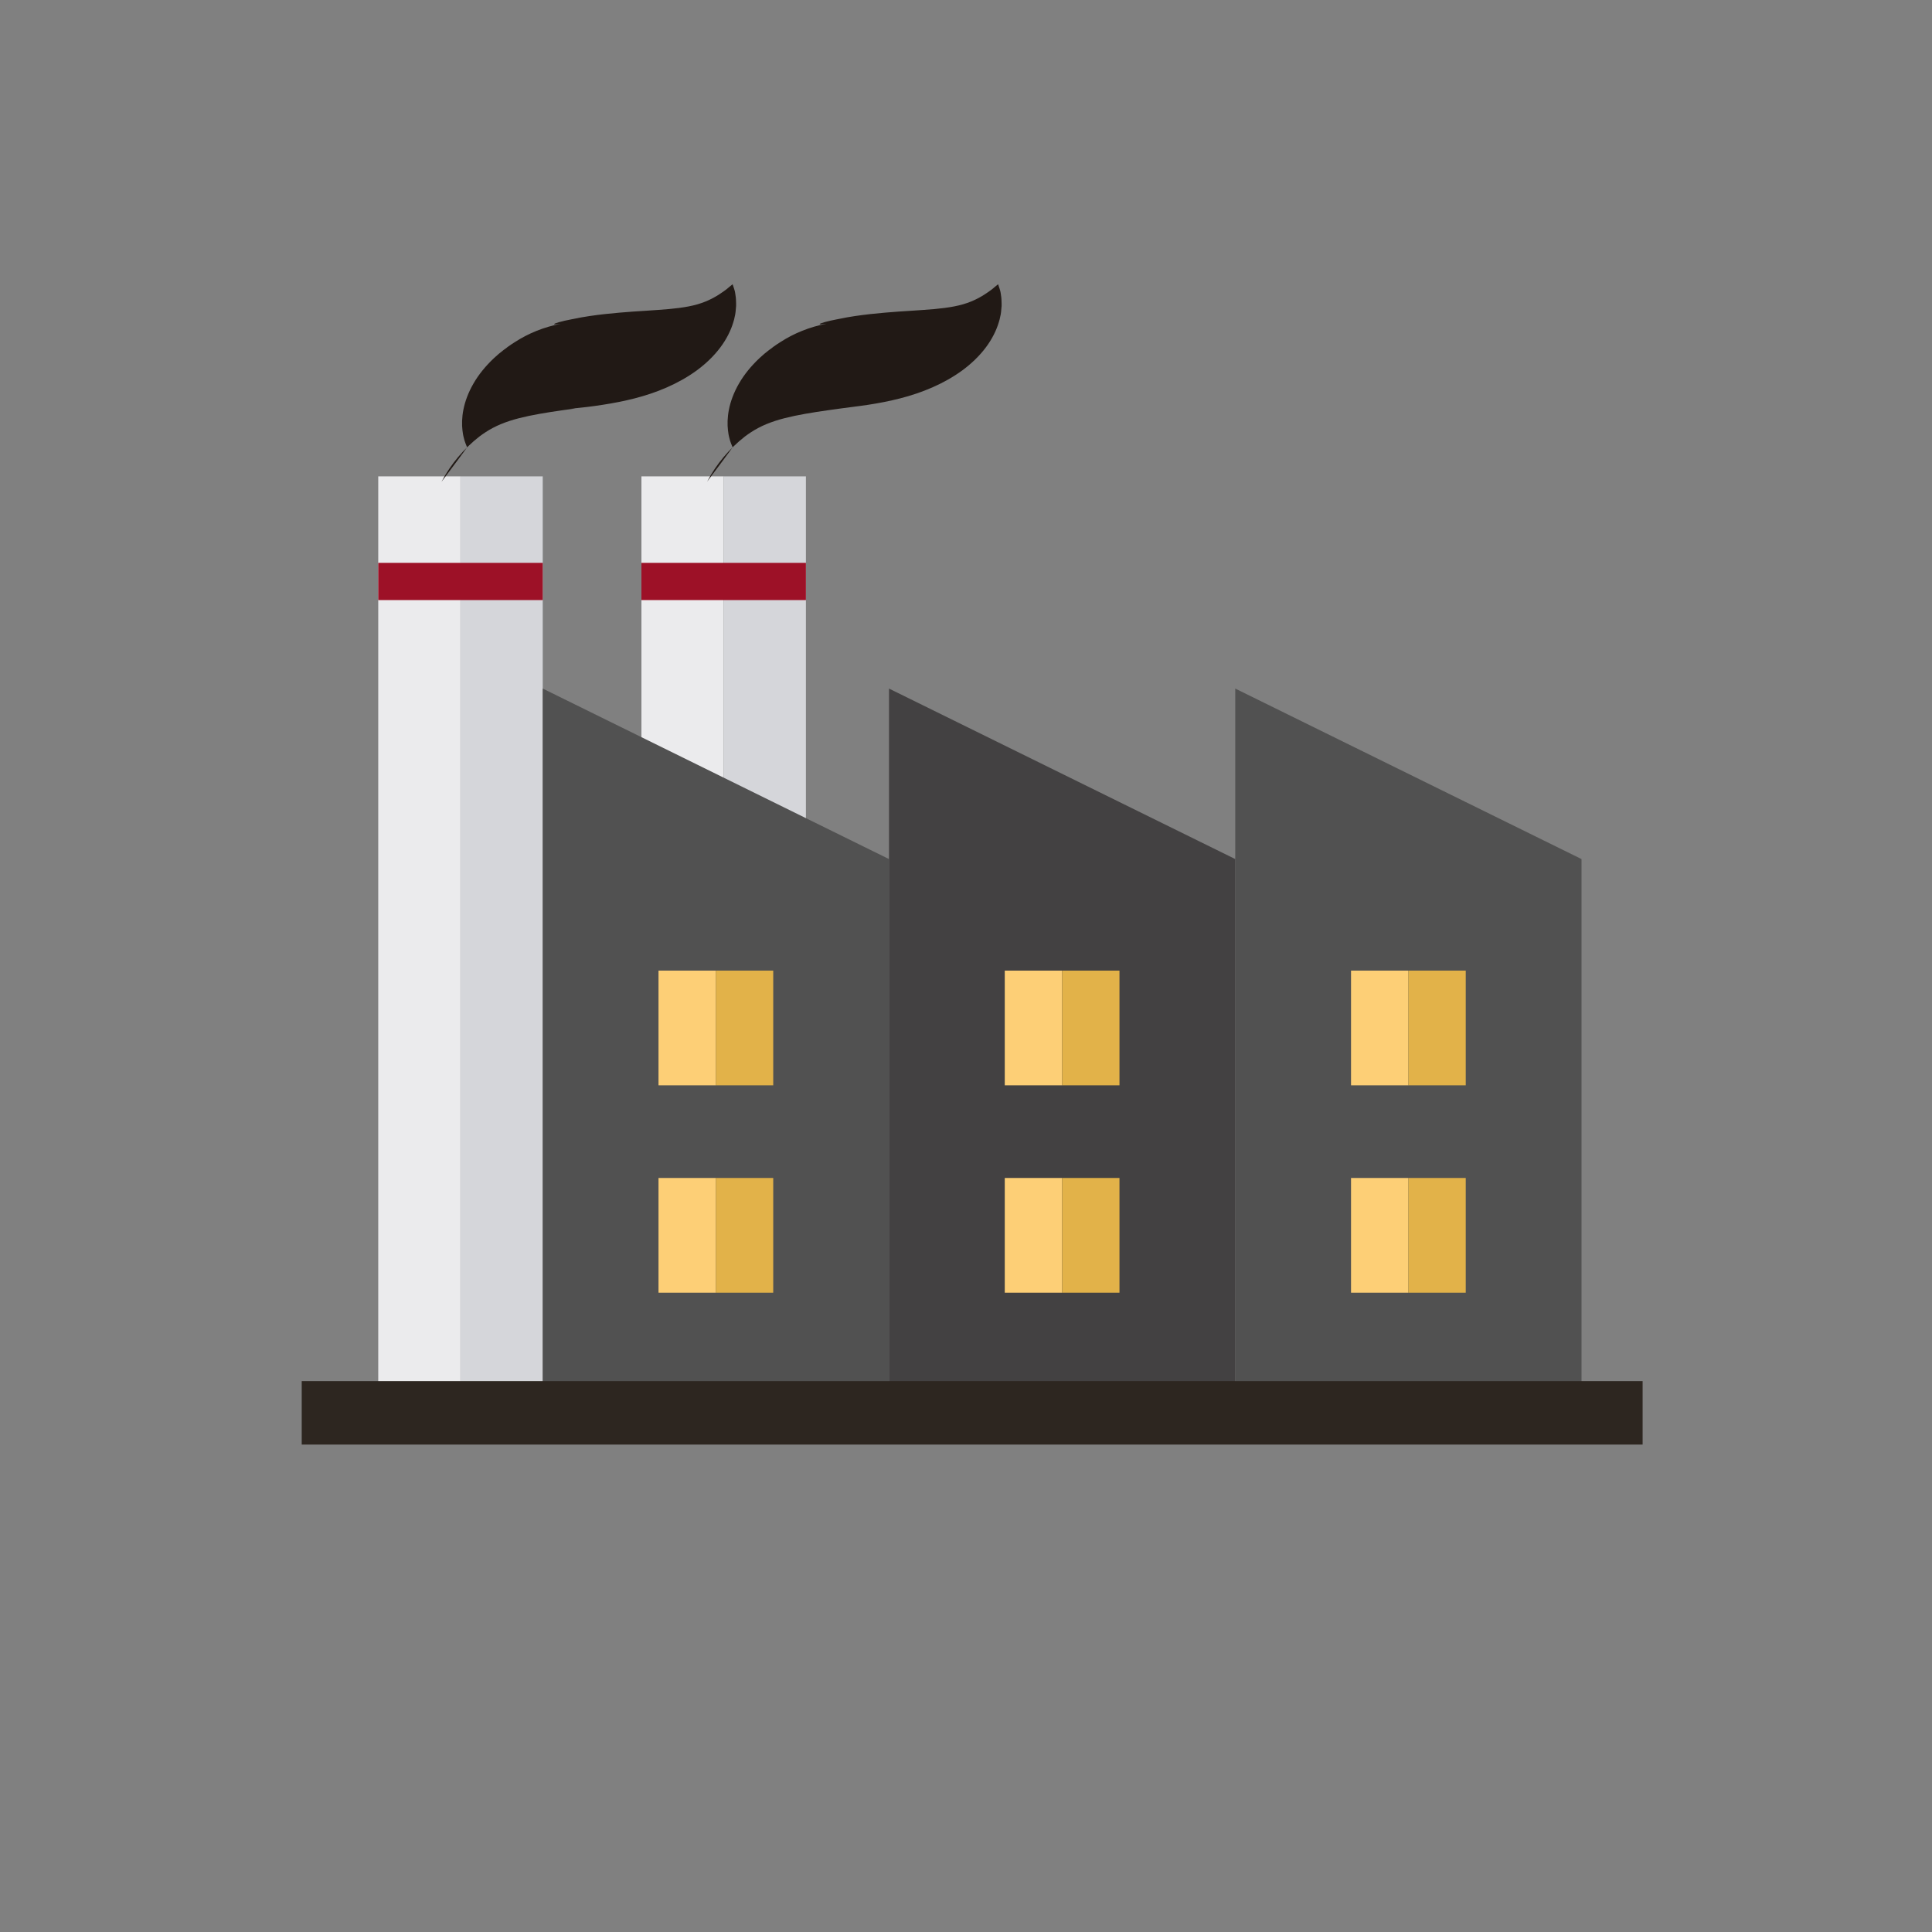 <?xml version="1.0" standalone="no"?><!DOCTYPE svg PUBLIC "-//W3C//DTD SVG 1.1//EN" "http://www.w3.org/Graphics/SVG/1.1/DTD/svg11.dtd"><svg t="1571902595589" class="icon" viewBox="0 0 1024 1024" version="1.1" xmlns="http://www.w3.org/2000/svg" p-id="5937" xmlns:xlink="http://www.w3.org/1999/xlink" width="200" height="200"><rect x="0" y="0" width="1024" height="1024" fill="#808080" stroke="none"/><defs><style type="text/css"></style></defs><path d="M409.618 253.634c0.092 0.647 0.276 1.268 0.405 1.825 0.267 1.118 0.537 2.043 0.834 2.796 0.547 1.492 0.926 2.251 0.926 2.251s0.669-0.591 1.766-1.627c7.605-7.037 16.754-12.526 26.873-15.893-20.082 10.348-17.699 8.715-14.977 7.293 2.713-1.434 5.717-2.667 8.912-3.711 3.193-1.050 6.654-1.886 10.297-2.668 3.672-0.761 7.571-1.445 11.701-2.089 4.129-0.649 8.483-1.225 12.974-1.853l6.761-0.886c2.403-0.299 5.050-0.65 7.715-1.059 5.355-0.825 11.041-1.903 16.753-3.367 5.729-1.469 11.503-3.376 17.093-5.822 5.596-2.459 11.003-5.452 15.876-9.022 4.876-3.587 9.184-7.759 12.493-12.197 3.328-4.428 5.604-9.091 6.856-13.326 0.157-0.531 0.326-1.034 0.453-1.552l0.327-1.538c0.207-0.998 0.401-1.94 0.477-2.885 0.106-0.928 0.169-1.817 0.225-2.647 0.037-0.839-0.016-1.661-0.035-2.409-0.035-0.761-0.042-1.432-0.123-2.132-0.078-0.686-0.179-1.322-0.267-1.897-0.101-0.574-0.159-1.102-0.29-1.556-0.137-0.455-0.263-0.867-0.376-1.237-0.453-1.478-0.765-2.289-0.765-2.289s-0.697 0.517-1.872 1.522c-0.582 0.507-1.315 1.15-2.152 1.731-0.861 0.604-1.719 1.246-2.812 1.942-2.079 1.406-4.647 2.781-7.405 3.923-2.778 1.147-5.803 2.006-9.039 2.631-3.238 0.628-6.699 1.050-10.451 1.406-3.774 0.34-7.859 0.603-12.237 0.895-4.396 0.278-9.099 0.57-14.066 1.015-4.988 0.435-10.224 0.973-15.786 1.793-2.791 0.427-5.604 0.889-8.617 1.549l-2.324 0.506c-4.19 0.951-7.87 2.273-11.329 3.979 7.398-2.975 5.857-2.563 4.342-2.087-12.706 3.968-23.694 10.15-33.065 18.17 7.546-6.329 0.807-0.676-4.684 6.037 14.805-13.565 13.502-12.652 12.24-11.755-1.268 0.928-2.509 1.828-3.696 2.836-6.907 5.607-12.524 12.512-16.535 20.374 8.624-13.196 4.879-8.595 2.151-3.854-2.744 4.731-4.477 9.496-5.323 13.765-0.855 4.282-0.867 8.034-0.521 11.018l0.295 2.096zM412.608 192.73l0.327-1.538c0.206-0.998 0.4-1.94 0.476-2.885 0.106-0.928 0.17-1.817 0.225-2.648 0.037-0.839-0.015-1.661-0.034-2.409-0.035-0.761-0.042-1.432-0.123-2.132-0.079-0.686-0.179-1.322-0.268-1.897-0.1-0.574-0.159-1.102-0.29-1.556l-0.376-1.237c-0.454-1.478-0.765-2.289-0.765-2.289s-0.698 0.517-1.871 1.522c-0.584 0.507-1.316 1.15-2.155 1.731-0.861 0.604-1.718 1.246-2.811 1.942-2.079 1.406-4.648 2.781-7.405 3.923-2.778 1.147-5.804 2.006-9.039 2.631-3.238 0.628-6.699 1.050-10.452 1.406-3.774 0.34-7.859 0.603-12.235 0.895-4.396 0.278-9.099 0.57-14.067 1.015-4.987 0.435-10.224 0.973-15.786 1.793-2.79 0.427-5.604 0.889-8.616 1.549l-2.325 0.506c-4.228 0.961-7.943 2.298-11.432 4.020 7.502-3.016 5.961-2.604 4.446-2.128-12.706 3.968-23.694 10.15-33.065 18.17 7.546-6.329 0.807-0.676-4.684 6.038 14.806-13.565 13.503-12.652 12.241-11.755-1.269 0.928-2.509 1.828-3.697 2.836-6.976 5.667-12.65 12.645-16.702 20.588 8.792-13.41 5.047-8.809 2.318-4.069-2.744 4.731-4.477 9.496-5.323 13.765-0.855 4.282-0.867 8.034-0.522 11.018 0.105 0.739 0.203 1.438 0.295 2.096 0.092 0.647 0.276 1.268 0.405 1.825 0.267 1.117 0.538 2.043 0.835 2.796 0.547 1.492 0.924 2.251 0.924 2.251s0.67-0.591 1.768-1.627c7.598-7.033 16.741-12.518 26.851-15.884-20.063 10.339-17.678 8.707-14.957 7.284 2.713-1.434 5.717-2.667 8.912-3.711 3.192-1.050 6.654-1.886 10.297-2.668 3.672-0.761 7.573-1.445 11.701-2.089 4.129-0.649 8.484-1.225 12.973-1.853l6.763-0.886c2.403-0.299 5.049-0.65 7.715-1.059 5.355-0.825 11.040-1.903 16.753-3.367 5.728-1.469 11.503-3.376 17.093-5.822 5.595-2.459 11.002-5.452 15.877-9.022 4.874-3.587 9.182-7.759 12.492-12.197 3.328-4.428 5.603-9.091 6.856-13.326 0.158-0.531 0.325-1.034 0.453-1.552zM894.109 755.512h-32.384v-276.699l-183.523-90.37v90.37l-183.526-90.37v90.37l-44.031-21.682v-181.156h-87.183v138.225l-52.31-25.758v-112.467h-87.184v479.537h-40.562v33.631h710.703z" fill="" p-id="5939"></path><path d="M200.478 252.485h43.593v487.705h-43.593z" fill="#EBEBED" p-id="5940"></path><path d="M244.070 252.485h43.591v487.705h-43.591z" fill="#D5D6DA" p-id="5941"></path><path d="M339.972 252.485h43.593v487.705h-43.593z" fill="#EBEBED" p-id="5942"></path><path d="M383.562 252.485h43.591v487.705h-43.591z" fill="#D5D6DA" p-id="5943"></path><path d="M200.478 298.323h87.184v19.728h-87.184zM339.972 298.323h87.184v19.728h-87.184z" fill="#9D1127" p-id="5944"></path><path d="M287.661 364.953v375.238h183.525v-284.869zM654.71 364.953v375.238h183.525v-284.869z" fill="#515151" p-id="5945"></path><path d="M471.186 364.953v375.238h183.524v-284.869z" fill="#434142" p-id="5946"></path><path d="M349.024 514.44h30.399v60.801h-30.399z" fill="#FDCF76" p-id="5947"></path><path d="M379.424 514.44h30.4v60.801h-30.4z" fill="#E2B249" p-id="5948"></path><path d="M532.548 514.44h30.399v60.801h-30.399z" fill="#FDCF76" p-id="5949"></path><path d="M562.947 514.44h30.4v60.801h-30.4z" fill="#E2B249" p-id="5950"></path><path d="M716.073 514.44h30.399v60.801h-30.399z" fill="#FDCF76" p-id="5951"></path><path d="M746.473 514.44h30.4v60.801h-30.4z" fill="#E2B249" p-id="5952"></path><path d="M349.024 624.349h30.399v60.801h-30.399z" fill="#FDCF76" p-id="5953"></path><path d="M379.424 624.349h30.4v60.801h-30.4z" fill="#E2B249" p-id="5954"></path><path d="M532.548 624.349h30.399v60.801h-30.399z" fill="#FDCF76" p-id="5955"></path><path d="M562.947 624.349h30.4v60.801h-30.4z" fill="#E2B249" p-id="5956"></path><path d="M716.073 624.349h30.399v60.801h-30.399z" fill="#FDCF76" p-id="5957"></path><path d="M746.473 624.349h30.4v60.801h-30.4z" fill="#E2B249" p-id="5958"></path><path d="M529.013 150.65s0.311 0.81 0.765 2.289l0.376 1.237c0.131 0.456 0.187 0.983 0.29 1.556 0.088 0.575 0.189 1.209 0.267 1.897 0.082 0.7 0.088 1.37 0.123 2.132 0.018 0.749 0.070 1.57 0.035 2.409-0.138 2.211-0.376 4.226-0.716 6.207 0.416-2.616 0.221-1.674 0.015-0.677l-0.327 1.539c-0.127 0.518-0.296 1.021-0.453 1.551-1.252 4.236-3.528 8.898-6.856 13.327-3.311 4.439-7.619 8.611-12.493 12.197-4.873 3.569-10.28 6.562-15.876 9.022-5.589 2.446-11.364 4.353-17.093 5.822-5.712 1.463-11.398 2.542-16.753 3.367-2.665 0.41-5.312 0.76-7.715 1.059l-6.762 0.886c-4.489 0.628-8.844 1.205-12.973 1.853-4.131 0.645-8.030 1.327-11.701 2.089-3.643 0.783-7.104 1.618-10.297 2.668-3.195 1.042-6.199 2.274-8.912 3.71-2.721 1.422-5.105 3.056-7.16 4.582-8.341 6.537-15.133 14.643-20.011 23.912 14.179-18.858 13.508-18.266 13.508-18.266s-0.377-0.758-0.925-2.251c-0.297-0.753-0.567-1.678-0.834-2.796-0.129-0.558-0.313-1.179-0.405-1.825l-0.295-2.097c-0.345-2.983-0.335-6.736 0.521-11.018 0.846-4.27 2.579-9.036 5.323-13.765 2.728-4.742 6.474-9.341 10.919-13.507 6.38-5.977 14.048-10.666 22.537-13.596-17.886 9.577-16.644 8.676-15.376 7.748 1.262-0.896 2.565-1.808 3.899-2.616 7.118-4.619 15.476-8.035 24.443-9.727-9.994 1.491 2.194-2.459 15.165-3.739-16.484 3.153-14.943 2.741-13.408 2.335 0.752-0.201 1.56-0.416 2.396-0.597l2.324-0.506c3.011-0.659 5.825-1.122 8.617-1.549 5.561-0.822 10.797-1.359 15.786-1.793 4.967-0.445 9.67-0.737 14.066-1.015 4.378-0.294 8.463-0.556 12.237-0.895 3.752-0.356 7.214-0.778 10.451-1.406 3.236-0.624 6.262-1.485 9.039-2.631 2.758-1.144 5.326-2.519 7.405-3.923 1.093-0.697 1.95-1.338 2.812-1.943 0.838-0.58 1.57-1.223 2.153-1.73 1.178-1.007 1.873-1.523 1.873-1.523z" fill="#211915" p-id="5959"></path><path d="M388.292 150.65s0.311 0.81 0.765 2.289l0.376 1.237c0.13 0.456 0.187 0.983 0.29 1.556 0.089 0.575 0.189 1.209 0.268 1.897 0.081 0.7 0.088 1.37 0.123 2.132 0.017 0.749 0.070 1.57 0.034 2.409-0.135 2.17-0.368 4.152-0.702 6.098 0.402-2.506 0.207-1.566 0.002-0.567-0.108 0.503-0.217 1.017-0.327 1.539-0.127 0.518-0.296 1.021-0.453 1.551-1.253 4.236-3.528 8.898-6.856 13.327-3.312 4.439-7.619 8.611-12.493 12.197-4.873 3.569-10.281 6.562-15.876 9.022-5.59 2.446-11.365 4.353-17.093 5.822-5.713 1.463-11.399 2.542-16.753 3.367-11.225 1.798-24.28 2.91-37.564 3.070l23.086-1.125c-4.489 0.628-8.844 1.205-12.973 1.853-4.13 0.645-8.030 1.327-11.701 2.089-3.642 0.783-7.104 1.618-10.297 2.668-3.195 1.042-6.199 2.274-8.912 3.71-2.721 1.422-5.106 3.056-7.161 4.582-8.367 6.56-15.181 14.692-20.075 23.992 14.243-18.937 13.572-18.346 13.572-18.346s-0.376-0.758-0.924-2.251c-0.297-0.753-0.568-1.678-0.835-2.796-0.129-0.558-0.313-1.179-0.405-1.825l-0.294-2.097c-0.345-2.983-0.335-6.736 0.521-11.017 0.846-4.27 2.578-9.036 5.323-13.765 2.728-4.742 6.473-9.341 10.918-13.508 6.448-6.037 14.198-10.772 22.774-13.733-18.123 9.713-16.882 8.813-15.612 7.885 1.262-0.896 2.565-1.808 3.899-2.616 7.087-4.6 15.407-8.003 24.335-9.689-9.886 1.453 2.301-2.498 15.272-3.777-16.484 3.153-14.942 2.741-13.407 2.335 0.752-0.201 1.56-0.416 2.395-0.597l2.324-0.506c3.012-0.659 5.825-1.122 8.617-1.549 5.561-0.822 10.798-1.359 15.786-1.793 4.968-0.445 9.671-0.737 14.067-1.015 4.377-0.294 8.462-0.556 12.235-0.895 3.754-0.356 7.214-0.778 10.452-1.406 3.235-0.624 6.262-1.485 9.039-2.631 2.757-1.144 5.326-2.519 7.405-3.923 1.093-0.697 1.951-1.338 2.812-1.943 0.838-0.58 1.57-1.223 2.153-1.73 1.174-1.007 1.871-1.522 1.871-1.522z" fill="#211915" p-id="5960"></path><path d="M159.916 732.021h710.703v33.633h-710.703z" fill="#2D2620" p-id="5961"></path></svg>